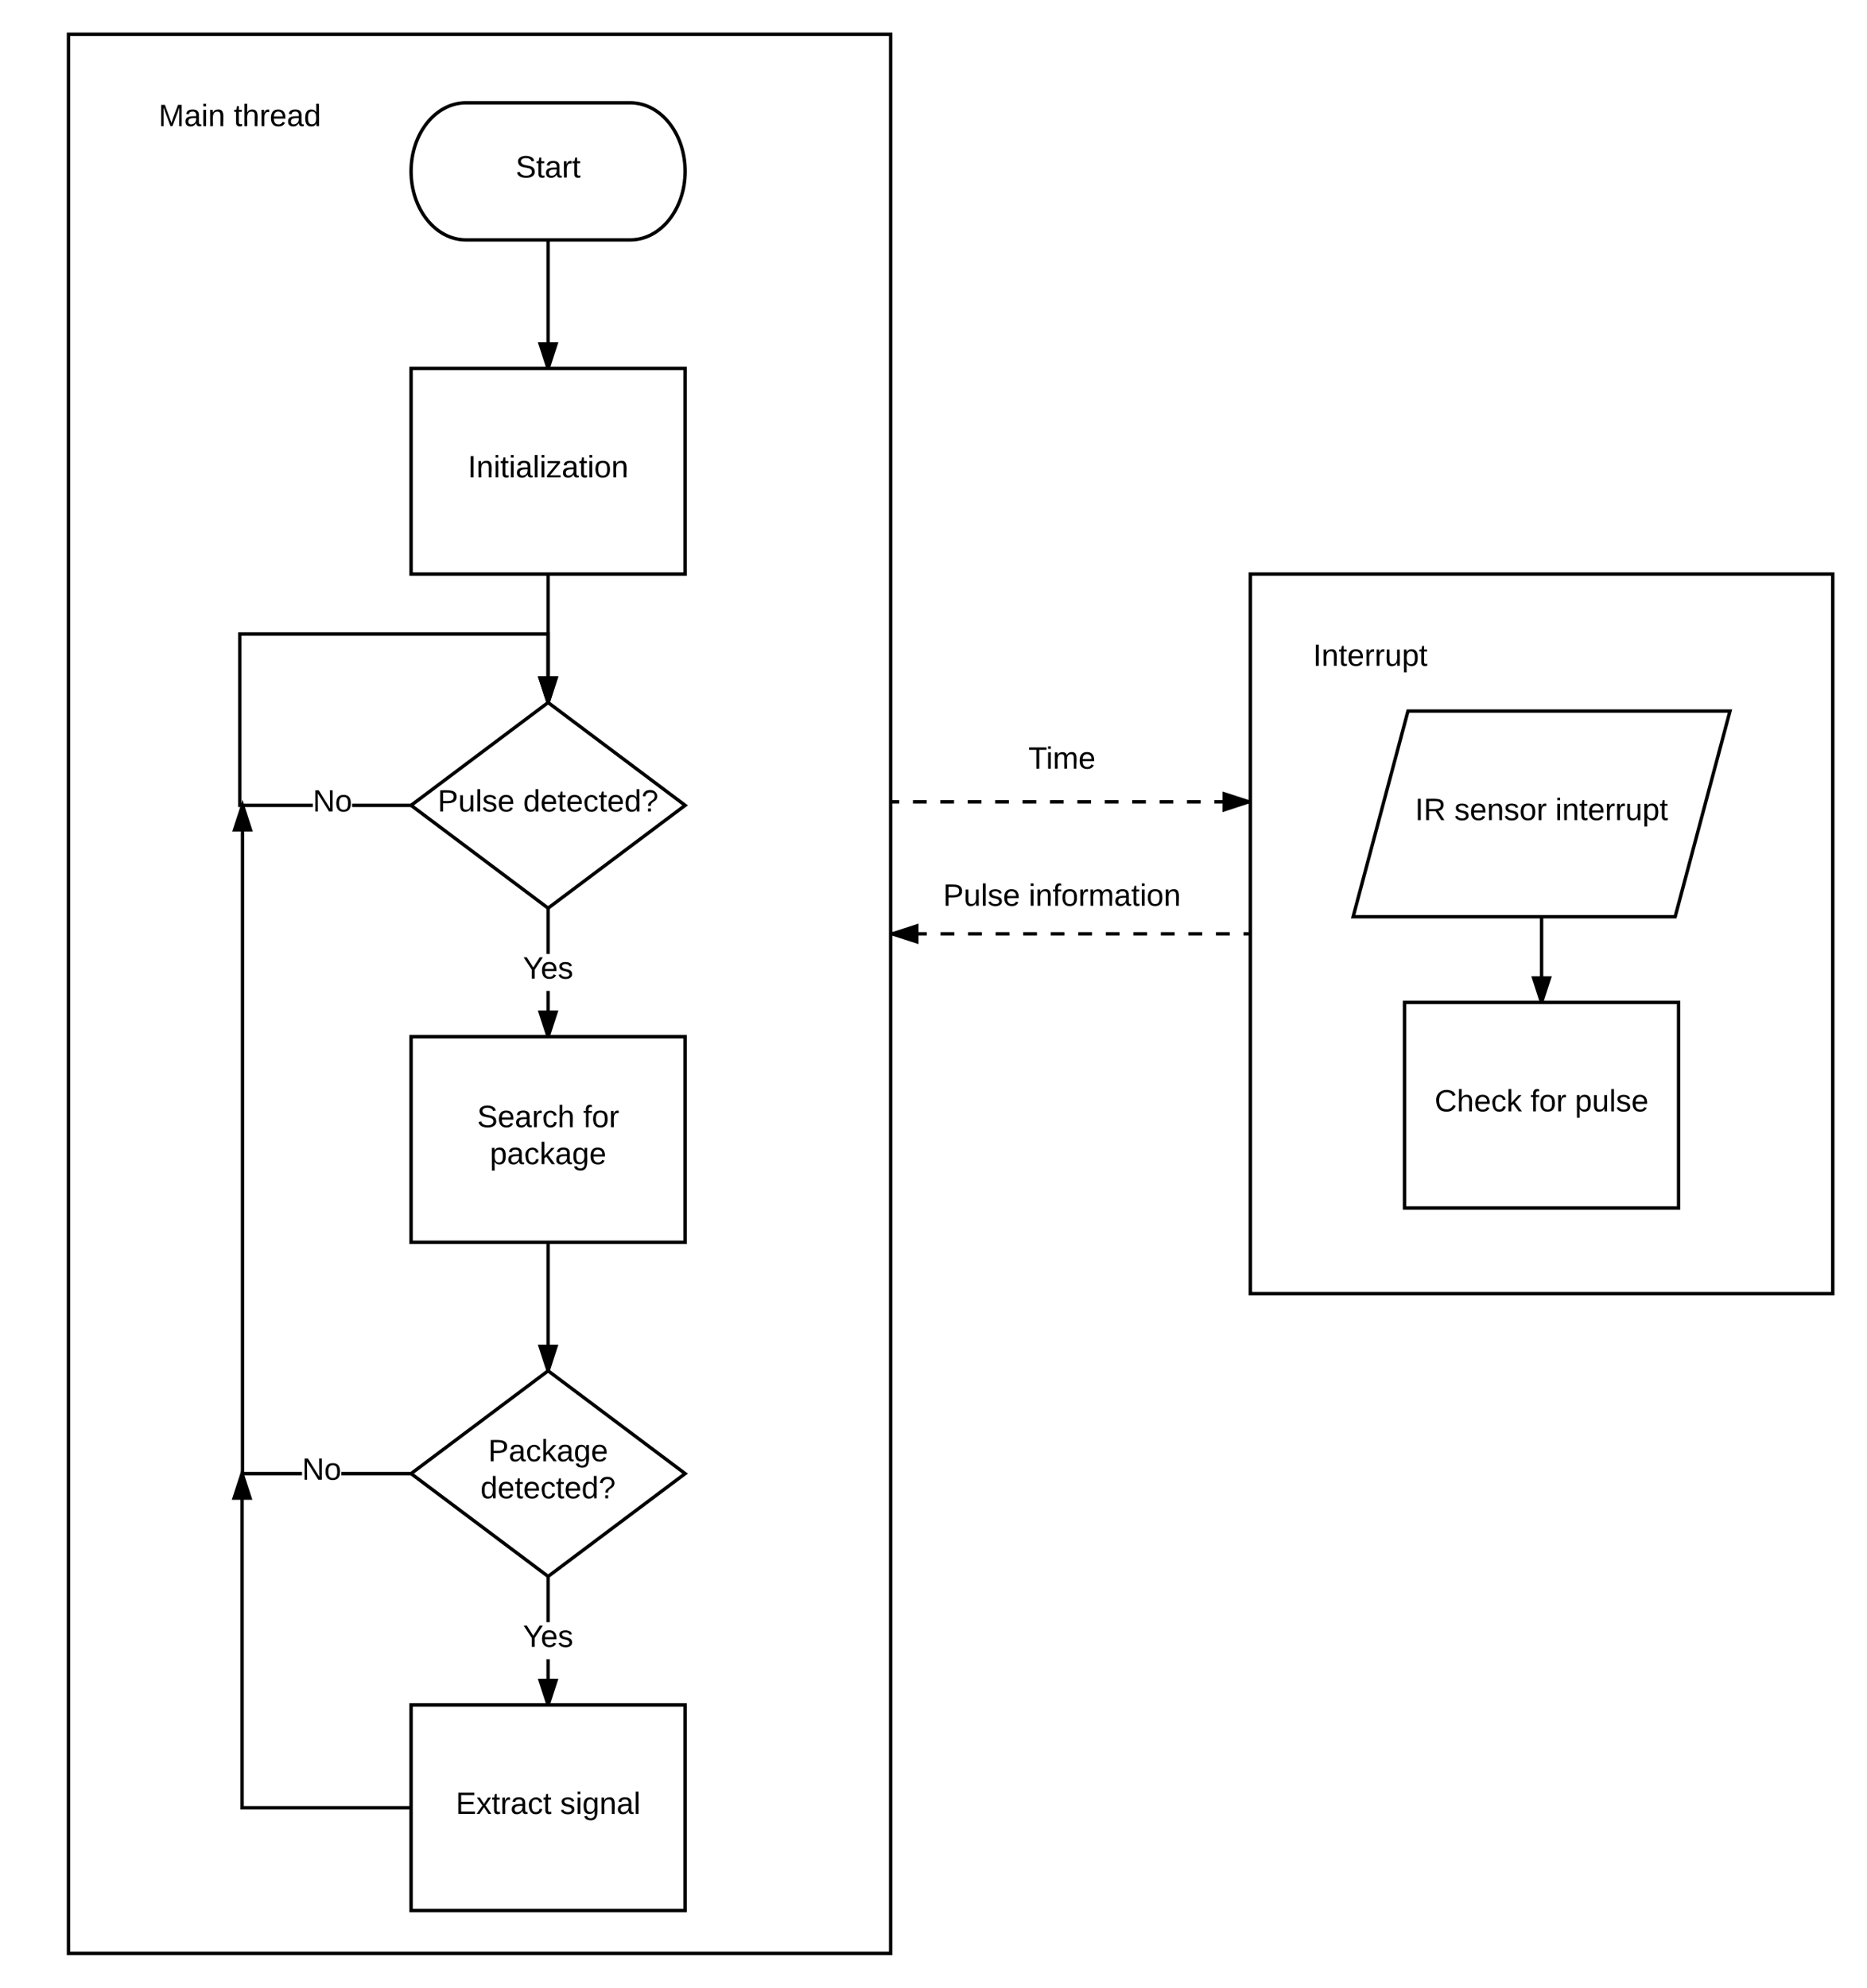 <svg xmlns="http://www.w3.org/2000/svg" xmlns:xlink="http://www.w3.org/1999/xlink" width="1090" height="1160"><g transform="translate(0 0)"><path d="M0 0h2205.33v3117.33H0z" fill="#fff"/><path d="M40 1140h480V20H40zM730 755h340V335H730z" stroke="#000" stroke-width="2" fill="#fff"/><path d="M368 60c17.67 0 32 17.9 32 40s-14.33 40-32 40h-96c-17.67 0-32-17.9-32-40s14.33-40 32-40z" stroke="#000" stroke-width="2" fill="#fff"/><use xlink:href="#a" transform="matrix(1,0,0,1,245,65) translate(56.025 38.6)"/><path d="M320 140v75" stroke="#000" stroke-width="2" fill="none"/><path d="M320 215l-4.64-14.27h9.28z"/><path d="M321.05 215h-2.1L314 199.73h12zm-4.3-13.27l3.25 10.03 3.26-10.03z"/><path d="M240 215h160v120H240z" stroke="#000" stroke-width="2" fill="#fff"/><use xlink:href="#b" transform="matrix(1,0,0,1,245,220) translate(28.125 58.6)"/><path d="M320 335v75" stroke="#000" stroke-width="2" fill="none"/><path d="M320 410l-4.64-14.27h9.28z"/><path d="M320.85 410.63L320 410l-.85.63-5.16-15.9h12zm-4.1-13.9l3.25 10.03 3.26-10.03z"/><path d="M320 410l80 60-80 60-80-60z" stroke="#000" stroke-width="2" fill="#fff"/><use xlink:href="#c" transform="matrix(1,0,0,1,245,415) translate(10.525 58.6)"/><use xlink:href="#d" transform="matrix(1,0,0,1,245,415) translate(60.475 58.6)"/><path d="M320 530v75" stroke="#000" stroke-width="2" fill="none"/><path d="M320 530h-1v-.75zm1 0h-1l1-.75zM320 605l-4.64-14.27h9.28z"/><path d="M321.05 605h-2.1L314 589.73h12zm-4.3-13.27l3.25 10.03 3.26-10.03z"/><path fill="#fff" d="M305.32 556.7h29.36v21.6h-29.36z"/><use xlink:href="#e" transform="matrix(1,0,0,1,305.325,556.7) translate(0 14.4)"/><path d="M240 605h160v120H240z" stroke="#000" stroke-width="2" fill="#fff"/><use xlink:href="#f" transform="matrix(1,0,0,1,245,610) translate(33.55 47.8)"/><use xlink:href="#g" transform="matrix(1,0,0,1,245,610) translate(95.5 47.8)"/><use xlink:href="#h" transform="matrix(1,0,0,1,245,610) translate(41 69.4)"/><path d="M320 725v75" stroke="#000" stroke-width="2" fill="none"/><path d="M320 800l-4.64-14.27h9.28z"/><path d="M320.85 800.63L320 800l-.85.63-5.16-15.9h12zm-4.1-13.9l3.25 10.03 3.26-10.03z"/><path d="M320 800l80 60-80 60-80-60z" stroke="#000" stroke-width="2" fill="#fff"/><use xlink:href="#i" transform="matrix(1,0,0,1,245,805) translate(40 47.8)"/><use xlink:href="#d" transform="matrix(1,0,0,1,245,805) translate(35.5 69.4)"/><path d="M320 920v75" stroke="#000" stroke-width="2" fill="none"/><path d="M320 920h-1v-.75zm1 0h-1l1-.75zM320 995l-4.64-14.27h9.28z"/><path d="M321.05 995h-2.1L314 979.73h12zm-4.3-13.27l3.25 10.03 3.26-10.03z"/><path fill="#fff" d="M305.32 946.7h29.36v21.6h-29.36z"/><use xlink:href="#e" transform="matrix(1,0,0,1,305.325,946.7) translate(0 14.4)"/><path d="M240 995h160v120H240z" stroke="#000" stroke-width="2" fill="#fff"/><use xlink:href="#j" transform="matrix(1,0,0,1,245,1000) translate(21.075 58.6)"/><use xlink:href="#k" transform="matrix(1,0,0,1,245,1000) translate(82.025 58.6)"/><path d="M240 1055h-98.67V860" stroke="#000" stroke-width="2" fill="none"/><path d="M141.33 860l4.64 14.27h-9.27z" stroke="#000" stroke-width="2"/><path d="M240 470H140V370h180v40" stroke="#000" stroke-width="2" fill="none"/><path d="M240 470l1.33 1H240v-2h1.33zM320 410l-4.64-14.27h9.28z"/><path d="M320.85 410.63L320 410l-.85.63-5.16-15.9h12zm-4.1-13.9l3.25 10.03 3.26-10.03z"/><path fill="#fff" d="M182.63 459.2h22.96v21.6h-22.97z"/><use xlink:href="#l" transform="matrix(1,0,0,1,182.627,459.2) translate(0 14.4)"/><path d="M240 860h-98.4V470" stroke="#000" stroke-width="2" fill="none"/><path d="M240 860l1.33 1H240v-2h1.33z"/><path d="M141.6 470l4.63 14.27h-9.27z" stroke="#000" stroke-width="2"/><path fill="#fff" d="M176.33 849.2h22.96v21.6h-22.97z"/><use xlink:href="#l" transform="matrix(1,0,0,1,176.326,849.2) translate(0 14.4)"/><path d="M820 585h160v120H820z" stroke="#000" stroke-width="2" fill="#fff"/><use xlink:href="#m" transform="matrix(1,0,0,1,825,590) translate(12.575 58.6)"/><use xlink:href="#n" transform="matrix(1,0,0,1,825,590) translate(68.525 58.6)"/><use xlink:href="#o" transform="matrix(1,0,0,1,825,590) translate(94.475 58.6)"/><path d="M20 40h240v60H20z" fill="none"/><use xlink:href="#p" transform="matrix(1,0,0,1,25,45) translate(67.575 28.6)"/><use xlink:href="#q" transform="matrix(1,0,0,1,25,45) translate(111.475 28.6)"/><path d="M680 355h240v60H680z" fill="none"/><use xlink:href="#r" transform="matrix(1,0,0,1,685,360) translate(81.55 28.6)"/><path d="M822 415h188l-32 120H790z" stroke="#000" stroke-width="2" fill="#fff"/><use xlink:href="#s" transform="matrix(1,0,0,1,795,420) translate(31.125 58.6)"/><use xlink:href="#t" transform="matrix(1,0,0,1,795,420) translate(54.075 58.6)"/><use xlink:href="#u" transform="matrix(1,0,0,1,795,420) translate(113.025 58.6)"/><path d="M900 535v50" stroke="#000" stroke-width="2" fill="none"/><path d="M900 585l-4.64-14.27h9.28z"/><path d="M901.05 585h-2.1L894 569.73h12zm-4.3-13.27l3.25 10.03 3.26-10.03z"/><path d="M730 545H521" fill="none"/><path d="M730 545h-4.02m-8.04 0h-8.04m-8.03 0h-8.04m-8.04 0h-8.05m-8.04 0h-8.03m-8.04 0h-8.03m-8.04 0h-8.04m-8.04 0h-8.04m-8.04 0h-8.03m-8.04 0h-8.04m-8.05 0h-8.04m-8.03 0h-8.04m-8.03 0h-8.04m-8.04 0H521" stroke="#000" stroke-width="2" fill="none"/><path d="M535.27 549.64L521 545l14.27-4.64z"/><path d="M536.27 551L520 545.74v-1.46l16.27-5.28zm-12.03-6l10.03 3.26v-6.52z"/><path d="M521 467.94h208" fill="none"/><path d="M521 467.94h4m8 0h8m8 0h8m8 0h8m8 0h8m8 0h8m8 0h8m8 0h8m8 0h8m8 0h8m8 0h8m8 0h8m8 0h8m8 0h4" stroke="#000" stroke-width="2" fill="none"/><path d="M521 468.94h-1v-2h1zM729 467.94l-14.27 4.63v-9.27z"/><path d="M730 467.2v1.46l-16.27 5.3v-12.03zm-14.27 4l10.03-3.26-10.03-3.26z"/><path d="M500 415h240v60H500z" fill="none"/><path d="M512 415h8m8 0h8m8 0h8m8 0h8m8 0h8m8 0h8m8 0h8m8 0h8m8 0h8m8 0h8m8 0h8m8 0h8m8 0h8m8 0h8m8 0h4v3.75m0 7.5v7.5m0 7.5v7.5m0 7.5v7.5m0 7.5V475h-4m-8 0h-8m-8 0h-8m-8 0h-8m-8 0h-8m-8 0h-8m-8 0h-8m-8 0h-8m-8 0h-8m-8 0h-8m-8 0h-8m-8 0h-8m-8 0h-8m-8 0h-8m-8 0h-8m-8 0h-4v-3.75m0-7.5v-7.5m0-7.5v-7.5m0-7.5v-7.5m0-7.5V415h4" fill="none"/><g><use xlink:href="#v" transform="matrix(1,0,0,1,505,420) translate(95.4 28.6)"/></g><path d="M500 495h240v60H500z" fill="none"/><path d="M512 495h8m8 0h8m8 0h8m8 0h8m8 0h8m8 0h8m8 0h8m8 0h8m8 0h8m8 0h8m8 0h8m8 0h8m8 0h8m8 0h8m8 0h4v3.75m0 7.5v7.5m0 7.5v7.5m0 7.5v7.5m0 7.5V555h-4m-8 0h-8m-8 0h-8m-8 0h-8m-8 0h-8m-8 0h-8m-8 0h-8m-8 0h-8m-8 0h-8m-8 0h-8m-8 0h-8m-8 0h-8m-8 0h-8m-8 0h-8m-8 0h-8m-8 0h-4v-3.75m0-7.5v-7.5m0-7.5v-7.5m0-7.5v-7.5m0-7.5V495h4" fill="none"/><g><use xlink:href="#c" transform="matrix(1,0,0,1,505,500) translate(45.625 28.6)"/><use xlink:href="#w" transform="matrix(1,0,0,1,505,500) translate(95.575 28.6)"/></g><defs><path d="M185-189c-5-48-123-54-124 2 14 75 158 14 163 119 3 78-121 87-175 55-17-10-28-26-33-46l33-7c5 56 141 63 141-1 0-78-155-14-162-118-5-82 145-84 179-34 5 7 8 16 11 25" id="x"/><path d="M59-47c-2 24 18 29 38 22v24C64 9 27 4 27-40v-127H5v-23h24l9-43h21v43h35v23H59v120" id="y"/><path d="M141-36C126-15 110 5 73 4 37 3 15-17 15-53c-1-64 63-63 125-63 3-35-9-54-41-54-24 1-41 7-42 31l-33-3c5-37 33-52 76-52 45 0 72 20 72 64v82c-1 20 7 32 28 27v20c-31 9-61-2-59-35zM48-53c0 20 12 33 32 33 41-3 63-29 60-74-43 2-92-5-92 41" id="z"/><path d="M114-163C36-179 61-72 57 0H25l-1-190h30c1 12-1 29 2 39 6-27 23-49 58-41v29" id="A"/><g id="a"><use transform="matrix(0.05,0,0,0.05,0,0)" xlink:href="#x"/><use transform="matrix(0.05,0,0,0.05,12,0)" xlink:href="#y"/><use transform="matrix(0.05,0,0,0.05,17,0)" xlink:href="#z"/><use transform="matrix(0.05,0,0,0.05,27,0)" xlink:href="#A"/><use transform="matrix(0.05,0,0,0.05,32.95,0)" xlink:href="#y"/></g><path d="M33 0v-248h34V0H33" id="B"/><path d="M117-194c89-4 53 116 60 194h-32v-121c0-31-8-49-39-48C34-167 62-67 57 0H25l-1-190h30c1 10-1 24 2 32 11-22 29-35 61-36" id="C"/><path d="M24-231v-30h32v30H24zM24 0v-190h32V0H24" id="D"/><path d="M24 0v-261h32V0H24" id="E"/><path d="M9 0v-24l116-142H16v-24h144v24L44-24h123V0H9" id="F"/><path d="M100-194c62-1 85 37 85 99 1 63-27 99-86 99S16-35 15-95c0-66 28-99 85-99zM99-20c44 1 53-31 53-75 0-43-8-75-51-75s-53 32-53 75 10 74 51 75" id="G"/><g id="b"><use transform="matrix(0.05,0,0,0.05,0,0)" xlink:href="#B"/><use transform="matrix(0.05,0,0,0.05,5,0)" xlink:href="#C"/><use transform="matrix(0.05,0,0,0.05,15,0)" xlink:href="#D"/><use transform="matrix(0.05,0,0,0.05,18.95,0)" xlink:href="#y"/><use transform="matrix(0.05,0,0,0.05,23.95,0)" xlink:href="#D"/><use transform="matrix(0.05,0,0,0.05,27.9,0)" xlink:href="#z"/><use transform="matrix(0.05,0,0,0.05,37.9,0)" xlink:href="#E"/><use transform="matrix(0.05,0,0,0.05,41.85,0)" xlink:href="#D"/><use transform="matrix(0.05,0,0,0.05,45.8,0)" xlink:href="#F"/><use transform="matrix(0.05,0,0,0.05,54.8,0)" xlink:href="#z"/><use transform="matrix(0.05,0,0,0.05,64.8,0)" xlink:href="#y"/><use transform="matrix(0.05,0,0,0.05,69.8,0)" xlink:href="#D"/><use transform="matrix(0.05,0,0,0.05,73.75,0)" xlink:href="#G"/><use transform="matrix(0.05,0,0,0.05,83.75,0)" xlink:href="#C"/></g><path d="M30-248c87 1 191-15 191 75 0 78-77 80-158 76V0H30v-248zm33 125c57 0 124 11 124-50 0-59-68-47-124-48v98" id="H"/><path d="M84 4C-5 8 30-112 23-190h32v120c0 31 7 50 39 49 72-2 45-101 50-169h31l1 190h-30c-1-10 1-25-2-33-11 22-28 36-60 37" id="I"/><path d="M135-143c-3-34-86-38-87 0 15 53 115 12 119 90S17 21 10-45l28-5c4 36 97 45 98 0-10-56-113-15-118-90-4-57 82-63 122-42 12 7 21 19 24 35" id="J"/><path d="M100-194c63 0 86 42 84 106H49c0 40 14 67 53 68 26 1 43-12 49-29l28 8c-11 28-37 45-77 45C44 4 14-33 15-96c1-61 26-98 85-98zm52 81c6-60-76-77-97-28-3 7-6 17-6 28h103" id="K"/><g id="c"><use transform="matrix(0.05,0,0,0.05,0,0)" xlink:href="#H"/><use transform="matrix(0.05,0,0,0.05,12,0)" xlink:href="#I"/><use transform="matrix(0.05,0,0,0.05,22,0)" xlink:href="#E"/><use transform="matrix(0.05,0,0,0.05,25.95,0)" xlink:href="#J"/><use transform="matrix(0.05,0,0,0.05,34.95,0)" xlink:href="#K"/></g><path d="M85-194c31 0 48 13 60 33l-1-100h32l1 261h-30c-2-10 0-23-3-31C134-8 116 4 85 4 32 4 16-35 15-94c0-66 23-100 70-100zm9 24c-40 0-46 34-46 75 0 40 6 74 45 74 42 0 51-32 51-76 0-42-9-74-50-73" id="L"/><path d="M96-169c-40 0-48 33-48 73s9 75 48 75c24 0 41-14 43-38l32 2c-6 37-31 61-74 61-59 0-76-41-82-99-10-93 101-131 147-64 4 7 5 14 7 22l-32 3c-4-21-16-35-41-35" id="M"/><path d="M103-251c84 0 111 97 45 133-19 10-37 24-39 52H78c0-63 77-55 77-114 0-30-21-42-52-43-32 0-53 17-56 46l-32-2c7-45 34-72 88-72zM77 0v-35h34V0H77" id="N"/><g id="d"><use transform="matrix(0.05,0,0,0.05,0,0)" xlink:href="#L"/><use transform="matrix(0.05,0,0,0.05,10,0)" xlink:href="#K"/><use transform="matrix(0.05,0,0,0.05,20,0)" xlink:href="#y"/><use transform="matrix(0.05,0,0,0.05,25,0)" xlink:href="#K"/><use transform="matrix(0.05,0,0,0.05,35,0)" xlink:href="#M"/><use transform="matrix(0.05,0,0,0.05,44,0)" xlink:href="#y"/><use transform="matrix(0.05,0,0,0.05,49,0)" xlink:href="#K"/><use transform="matrix(0.05,0,0,0.05,59,0)" xlink:href="#L"/><use transform="matrix(0.05,0,0,0.05,69,0)" xlink:href="#N"/></g><path d="M137-103V0h-34v-103L8-248h37l75 118 75-118h37" id="O"/><g id="e"><use transform="matrix(0.05,0,0,0.05,0,0)" xlink:href="#O"/><use transform="matrix(0.05,0,0,0.05,10.35,0)" xlink:href="#K"/><use transform="matrix(0.05,0,0,0.05,20.35,0)" xlink:href="#J"/></g><path d="M106-169C34-169 62-67 57 0H25v-261h32l-1 103c12-21 28-36 61-36 89 0 53 116 60 194h-32v-121c2-32-8-49-39-48" id="P"/><g id="f"><use transform="matrix(0.05,0,0,0.05,0,0)" xlink:href="#x"/><use transform="matrix(0.05,0,0,0.05,12,0)" xlink:href="#K"/><use transform="matrix(0.05,0,0,0.05,22,0)" xlink:href="#z"/><use transform="matrix(0.05,0,0,0.05,32,0)" xlink:href="#A"/><use transform="matrix(0.05,0,0,0.05,37.95,0)" xlink:href="#M"/><use transform="matrix(0.05,0,0,0.05,46.95,0)" xlink:href="#P"/></g><path d="M101-234c-31-9-42 10-38 44h38v23H63V0H32v-167H5v-23h27c-7-52 17-82 69-68v24" id="Q"/><g id="g"><use transform="matrix(0.05,0,0,0.05,0,0)" xlink:href="#Q"/><use transform="matrix(0.05,0,0,0.05,5,0)" xlink:href="#G"/><use transform="matrix(0.05,0,0,0.05,15,0)" xlink:href="#A"/></g><path d="M115-194c55 1 70 41 70 98S169 2 115 4C84 4 66-9 55-30l1 105H24l-1-265h31l2 30c10-21 28-34 59-34zm-8 174c40 0 45-34 45-75s-6-73-45-74c-42 0-51 32-51 76 0 43 10 73 51 73" id="R"/><path d="M143 0L79-87 56-68V0H24v-261h32v163l83-92h37l-77 82L181 0h-38" id="S"/><path d="M177-190C167-65 218 103 67 71c-23-6-38-20-44-43l32-5c15 47 100 32 89-28v-30C133-14 115 1 83 1 29 1 15-40 15-95c0-56 16-97 71-98 29-1 48 16 59 35 1-10 0-23 2-32h30zM94-22c36 0 50-32 50-73 0-42-14-75-50-75-39 0-46 34-46 75s6 73 46 73" id="T"/><g id="h"><use transform="matrix(0.05,0,0,0.05,0,0)" xlink:href="#R"/><use transform="matrix(0.05,0,0,0.05,10,0)" xlink:href="#z"/><use transform="matrix(0.05,0,0,0.05,20,0)" xlink:href="#M"/><use transform="matrix(0.05,0,0,0.05,29,0)" xlink:href="#S"/><use transform="matrix(0.05,0,0,0.05,38,0)" xlink:href="#z"/><use transform="matrix(0.05,0,0,0.05,48,0)" xlink:href="#T"/><use transform="matrix(0.05,0,0,0.05,58,0)" xlink:href="#K"/></g><g id="i"><use transform="matrix(0.05,0,0,0.05,0,0)" xlink:href="#H"/><use transform="matrix(0.05,0,0,0.05,12,0)" xlink:href="#z"/><use transform="matrix(0.05,0,0,0.05,22,0)" xlink:href="#M"/><use transform="matrix(0.05,0,0,0.05,31,0)" xlink:href="#S"/><use transform="matrix(0.05,0,0,0.05,40,0)" xlink:href="#z"/><use transform="matrix(0.05,0,0,0.05,50,0)" xlink:href="#T"/><use transform="matrix(0.05,0,0,0.05,60,0)" xlink:href="#K"/></g><path d="M30 0v-248h187v28H63v79h144v27H63v87h162V0H30" id="U"/><path d="M141 0L90-78 38 0H4l68-98-65-92h35l48 74 47-74h35l-64 92 68 98h-35" id="V"/><g id="j"><use transform="matrix(0.05,0,0,0.05,0,0)" xlink:href="#U"/><use transform="matrix(0.05,0,0,0.05,12,0)" xlink:href="#V"/><use transform="matrix(0.05,0,0,0.05,21,0)" xlink:href="#y"/><use transform="matrix(0.05,0,0,0.05,26,0)" xlink:href="#A"/><use transform="matrix(0.05,0,0,0.05,31.95,0)" xlink:href="#z"/><use transform="matrix(0.05,0,0,0.05,41.95,0)" xlink:href="#M"/><use transform="matrix(0.05,0,0,0.05,50.95,0)" xlink:href="#y"/></g><g id="k"><use transform="matrix(0.05,0,0,0.05,0,0)" xlink:href="#J"/><use transform="matrix(0.05,0,0,0.05,9,0)" xlink:href="#D"/><use transform="matrix(0.05,0,0,0.05,12.95,0)" xlink:href="#T"/><use transform="matrix(0.05,0,0,0.05,22.95,0)" xlink:href="#C"/><use transform="matrix(0.05,0,0,0.05,32.95,0)" xlink:href="#z"/><use transform="matrix(0.05,0,0,0.05,42.95,0)" xlink:href="#E"/></g><path d="M190 0L58-211 59 0H30v-248h39L202-35l-2-213h31V0h-41" id="W"/><g id="l"><use transform="matrix(0.05,0,0,0.05,0,0)" xlink:href="#W"/><use transform="matrix(0.05,0,0,0.05,12.95,0)" xlink:href="#G"/></g><path d="M212-179c-10-28-35-45-73-45-59 0-87 40-87 99 0 60 29 101 89 101 43 0 62-24 78-52l27 14C228-24 195 4 139 4 59 4 22-46 18-125c-6-104 99-153 187-111 19 9 31 26 39 46" id="X"/><g id="m"><use transform="matrix(0.05,0,0,0.05,0,0)" xlink:href="#X"/><use transform="matrix(0.05,0,0,0.05,12.95,0)" xlink:href="#P"/><use transform="matrix(0.05,0,0,0.05,22.95,0)" xlink:href="#K"/><use transform="matrix(0.05,0,0,0.05,32.95,0)" xlink:href="#M"/><use transform="matrix(0.05,0,0,0.05,41.95,0)" xlink:href="#S"/></g><g id="n"><use transform="matrix(0.05,0,0,0.05,0,0)" xlink:href="#Q"/><use transform="matrix(0.05,0,0,0.05,5,0)" xlink:href="#G"/><use transform="matrix(0.05,0,0,0.05,15,0)" xlink:href="#A"/></g><g id="o"><use transform="matrix(0.05,0,0,0.05,0,0)" xlink:href="#R"/><use transform="matrix(0.05,0,0,0.05,10,0)" xlink:href="#I"/><use transform="matrix(0.05,0,0,0.05,20,0)" xlink:href="#E"/><use transform="matrix(0.05,0,0,0.05,23.95,0)" xlink:href="#J"/><use transform="matrix(0.05,0,0,0.05,32.95,0)" xlink:href="#K"/></g><path d="M240 0l2-218c-23 76-54 145-80 218h-23L58-218 59 0H30v-248h44l77 211c21-75 51-140 76-211h43V0h-30" id="Y"/><g id="p"><use transform="matrix(0.05,0,0,0.05,0,0)" xlink:href="#Y"/><use transform="matrix(0.05,0,0,0.05,14.95,0)" xlink:href="#z"/><use transform="matrix(0.05,0,0,0.05,24.95,0)" xlink:href="#D"/><use transform="matrix(0.05,0,0,0.05,28.9,0)" xlink:href="#C"/></g><g id="q"><use transform="matrix(0.05,0,0,0.05,0,0)" xlink:href="#y"/><use transform="matrix(0.05,0,0,0.05,5,0)" xlink:href="#P"/><use transform="matrix(0.05,0,0,0.05,15,0)" xlink:href="#A"/><use transform="matrix(0.05,0,0,0.05,20.95,0)" xlink:href="#K"/><use transform="matrix(0.05,0,0,0.05,30.95,0)" xlink:href="#z"/><use transform="matrix(0.05,0,0,0.05,40.95,0)" xlink:href="#L"/></g><g id="r"><use transform="matrix(0.05,0,0,0.05,0,0)" xlink:href="#B"/><use transform="matrix(0.05,0,0,0.05,5,0)" xlink:href="#C"/><use transform="matrix(0.05,0,0,0.05,15,0)" xlink:href="#y"/><use transform="matrix(0.05,0,0,0.05,20,0)" xlink:href="#K"/><use transform="matrix(0.05,0,0,0.05,30,0)" xlink:href="#A"/><use transform="matrix(0.05,0,0,0.05,35.95,0)" xlink:href="#A"/><use transform="matrix(0.05,0,0,0.05,41.9,0)" xlink:href="#I"/><use transform="matrix(0.05,0,0,0.05,51.9,0)" xlink:href="#R"/><use transform="matrix(0.05,0,0,0.05,61.9,0)" xlink:href="#y"/></g><path d="M233-177c-1 41-23 64-60 70L243 0h-38l-65-103H63V0H30v-248c88 3 205-21 203 71zM63-129c60-2 137 13 137-47 0-61-80-42-137-45v92" id="Z"/><g id="s"><use transform="matrix(0.05,0,0,0.05,0,0)" xlink:href="#B"/><use transform="matrix(0.05,0,0,0.05,5,0)" xlink:href="#Z"/></g><g id="t"><use transform="matrix(0.05,0,0,0.05,0,0)" xlink:href="#J"/><use transform="matrix(0.05,0,0,0.05,9,0)" xlink:href="#K"/><use transform="matrix(0.05,0,0,0.05,19,0)" xlink:href="#C"/><use transform="matrix(0.05,0,0,0.05,29,0)" xlink:href="#J"/><use transform="matrix(0.05,0,0,0.05,38,0)" xlink:href="#G"/><use transform="matrix(0.05,0,0,0.05,48,0)" xlink:href="#A"/></g><g id="u"><use transform="matrix(0.05,0,0,0.05,0,0)" xlink:href="#D"/><use transform="matrix(0.05,0,0,0.05,3.95,0)" xlink:href="#C"/><use transform="matrix(0.05,0,0,0.05,13.95,0)" xlink:href="#y"/><use transform="matrix(0.05,0,0,0.05,18.95,0)" xlink:href="#K"/><use transform="matrix(0.05,0,0,0.05,28.95,0)" xlink:href="#A"/><use transform="matrix(0.05,0,0,0.05,34.9,0)" xlink:href="#A"/><use transform="matrix(0.05,0,0,0.05,40.85,0)" xlink:href="#I"/><use transform="matrix(0.05,0,0,0.05,50.85,0)" xlink:href="#R"/><use transform="matrix(0.05,0,0,0.05,60.85,0)" xlink:href="#y"/></g><path d="M127-220V0H93v-220H8v-28h204v28h-85" id="aa"/><path d="M210-169c-67 3-38 105-44 169h-31v-121c0-29-5-50-35-48C34-165 62-65 56 0H25l-1-190h30c1 10-1 24 2 32 10-44 99-50 107 0 11-21 27-35 58-36 85-2 47 119 55 194h-31v-121c0-29-5-49-35-48" id="ab"/><g id="v"><use transform="matrix(0.05,0,0,0.05,0,0)" xlink:href="#aa"/><use transform="matrix(0.05,0,0,0.05,10.3,0)" xlink:href="#D"/><use transform="matrix(0.05,0,0,0.05,14.25,0)" xlink:href="#ab"/><use transform="matrix(0.05,0,0,0.05,29.2,0)" xlink:href="#K"/></g><g id="w"><use transform="matrix(0.05,0,0,0.05,0,0)" xlink:href="#D"/><use transform="matrix(0.05,0,0,0.05,3.95,0)" xlink:href="#C"/><use transform="matrix(0.05,0,0,0.05,13.95,0)" xlink:href="#Q"/><use transform="matrix(0.05,0,0,0.05,18.95,0)" xlink:href="#G"/><use transform="matrix(0.05,0,0,0.05,28.95,0)" xlink:href="#A"/><use transform="matrix(0.05,0,0,0.05,34.9,0)" xlink:href="#ab"/><use transform="matrix(0.05,0,0,0.05,49.85,0)" xlink:href="#z"/><use transform="matrix(0.05,0,0,0.05,59.85,0)" xlink:href="#y"/><use transform="matrix(0.05,0,0,0.05,64.85,0)" xlink:href="#D"/><use transform="matrix(0.05,0,0,0.05,68.8,0)" xlink:href="#G"/><use transform="matrix(0.05,0,0,0.05,78.8,0)" xlink:href="#C"/></g></defs></g></svg>
